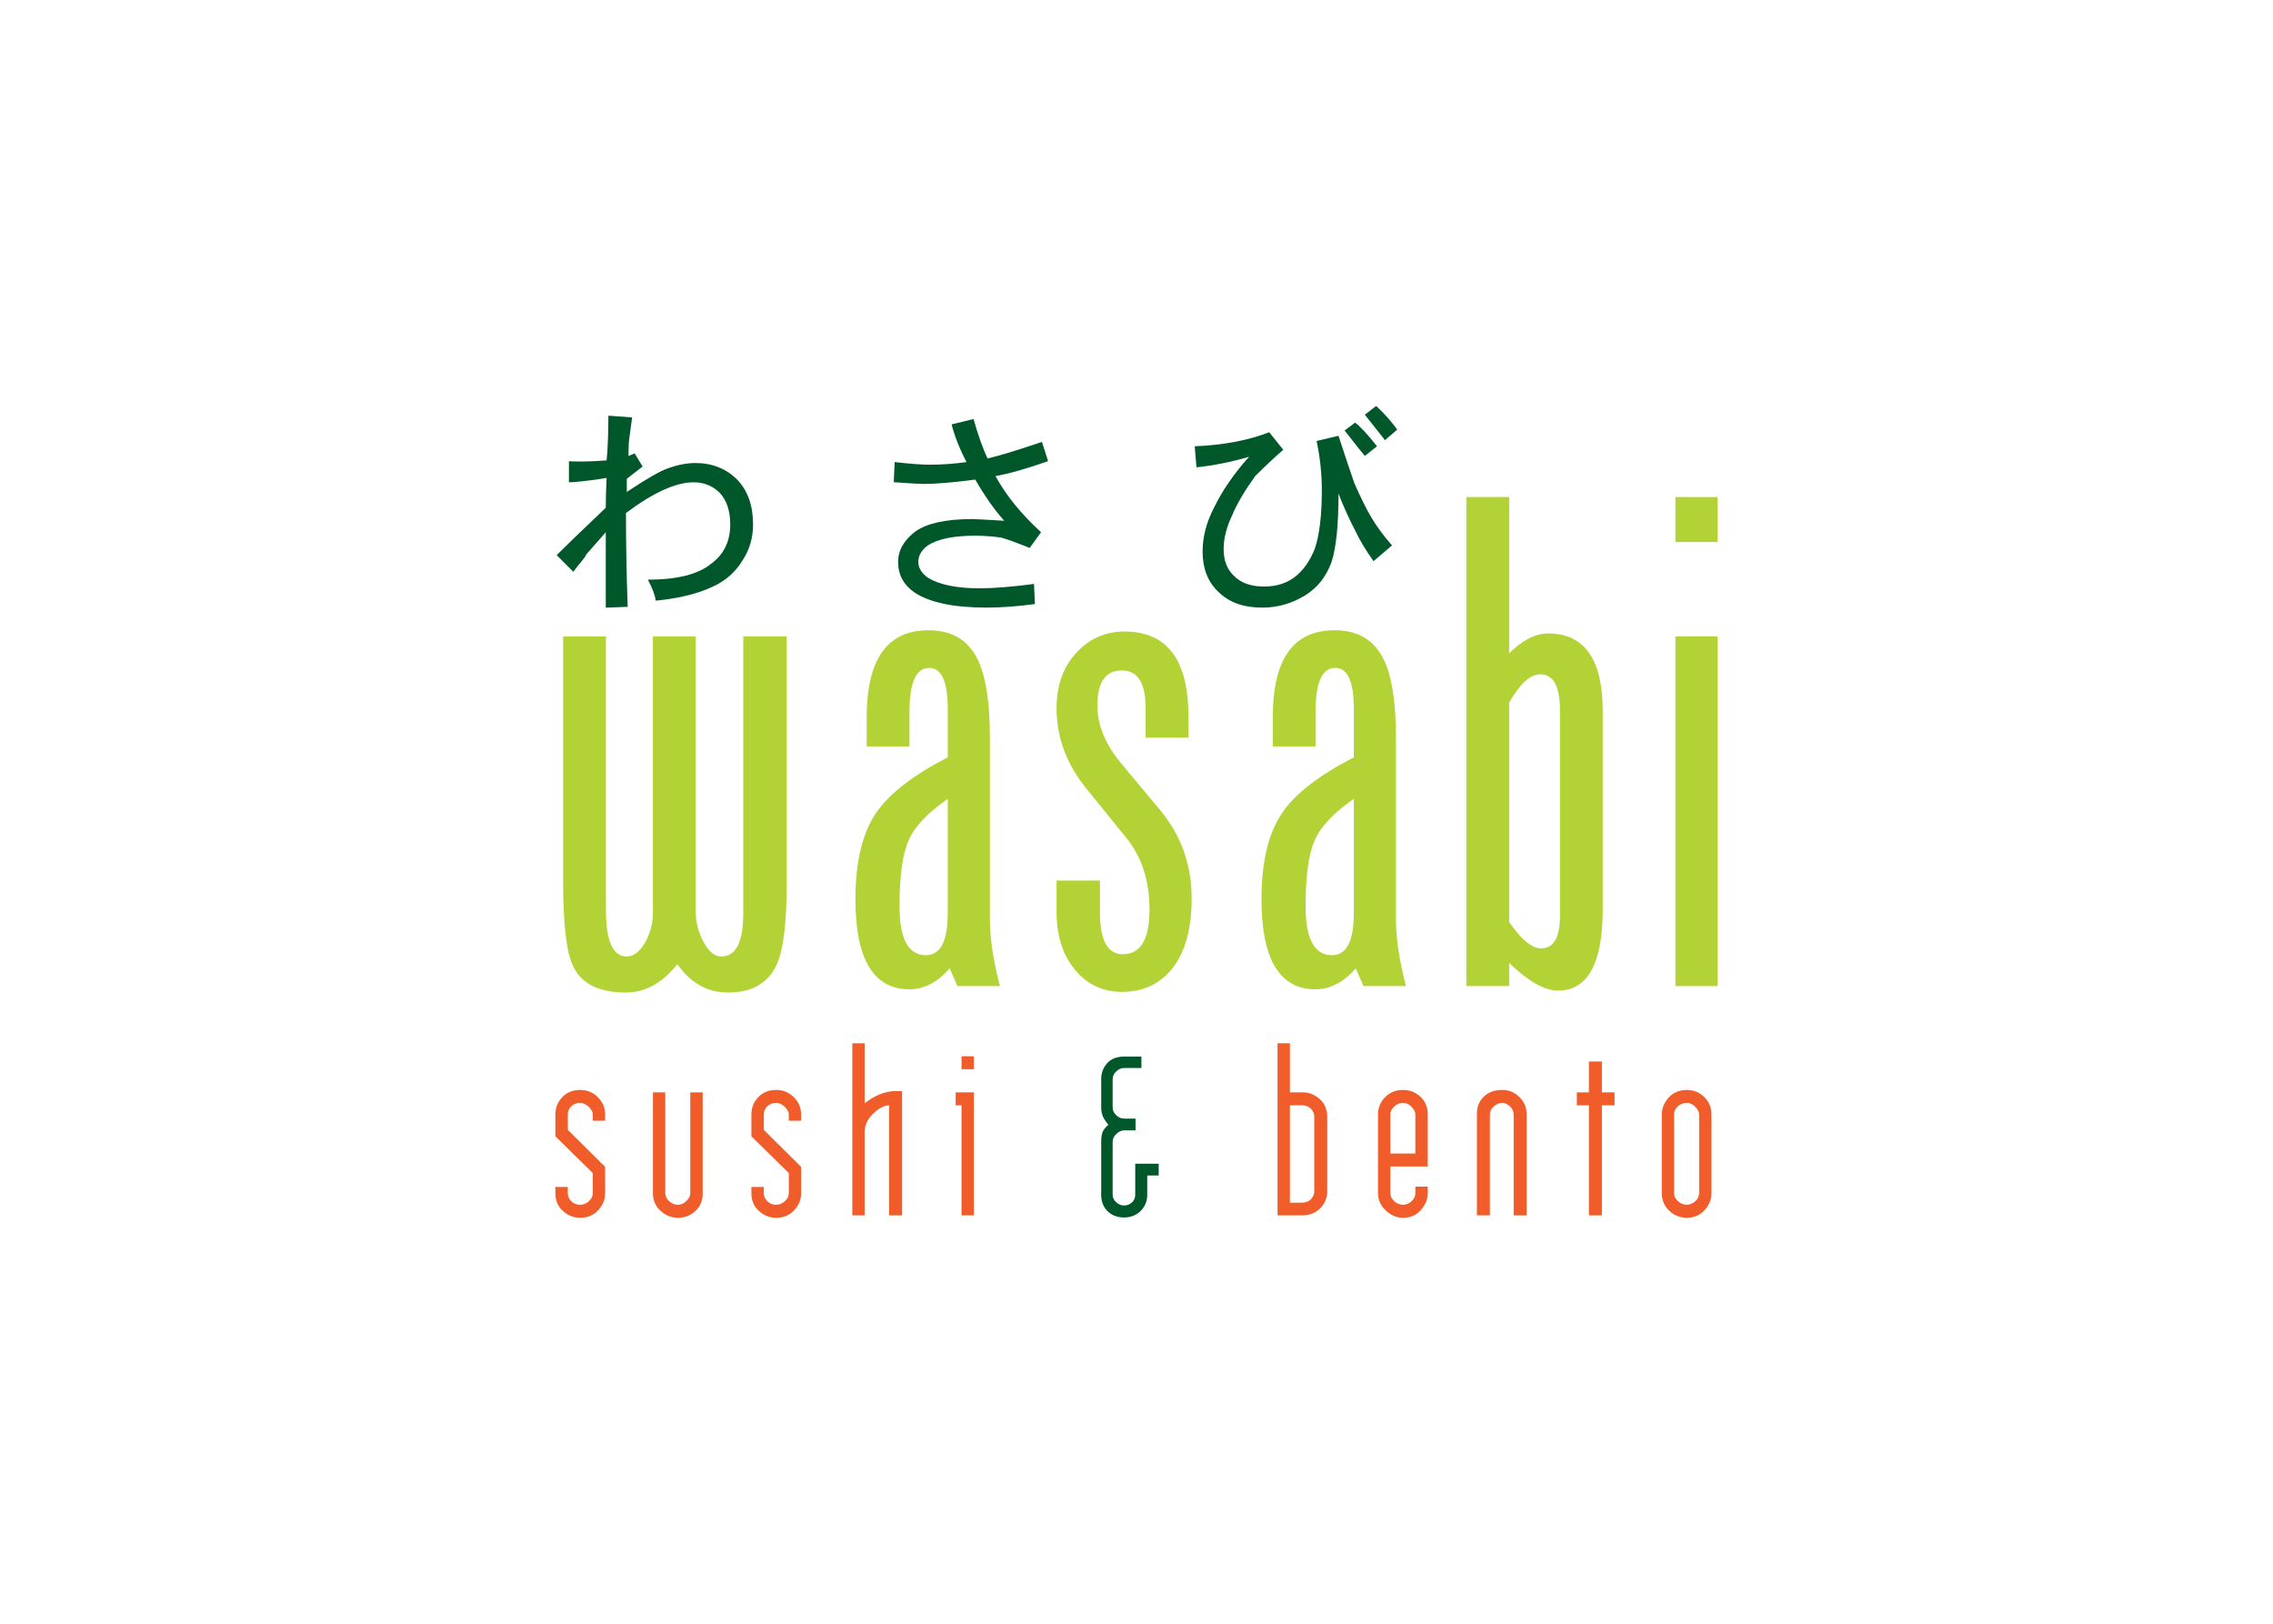 <svg clip-rule="evenodd" fill-rule="evenodd" stroke-linejoin="round" stroke-miterlimit="2" viewBox="0 0 560 400" xmlns="http://www.w3.org/2000/svg"><g fill-rule="nonzero"><path d="m154.85 112.333 1.512-.648 1.954 3.238-3.89 3.024v3.245c4.756-3.174 8.124-5.119 10.158-5.841 2.44-.858 4.677-1.291 6.692-1.291 4.176 0 7.627 1.367 10.364 4.108 2.6 2.732 3.893 6.403 3.893 11.009 0 3.319-.869 6.262-2.584 8.859-1.736 2.885-4.191 5.048-7.356 6.483-3.607 1.721-8.283 2.879-14.048 3.457-.141-1.291-.774-3.027-1.936-5.184 7.197 0 12.377-1.299 15.557-3.887 3.168-2.301 4.745-5.546 4.745-9.728 0-3.309-.851-5.899-2.585-7.77-1.733-1.733-3.89-2.594-6.477-2.594-4.329 0-9.872 2.514-16.629 7.562 0 7.055.126 14.755.424 23.113l-5.398.211v-18.577l-4.76 5.402c-.283.577-.679 1.152-1.183 1.736-.501.575-1.195 1.432-2.059 2.59l-4.095-4.105c2.012-2.025 6.05-5.906 12.097-11.664 0-2.163.061-4.615.203-7.353-1.718.29-2.916.471-3.562.55-.645.061-1.573.172-2.802.314-1.229.144-2.206.221-2.916.221v-5.184c2.581.135 5.688.061 9.28-.218.156-1.299.251-3.02.331-5.18.07-2.166.108-4.114.108-5.835l5.847.433-.664 4.968c-.141.722-.221 2.234-.221 4.536" fill="#00582a"/><path d="m243.302 112.954c3.023-.716 7.497-2.089 13.403-4.095l1.512 4.741c-5.322 1.88-9.642 3.103-12.961 3.681 2.597 4.753 6.333 9.353 11.231 13.827l-2.806 3.88c-3.168-1.296-5.546-2.157-7.134-2.581-2.302-.301-4.394-.442-6.268-.442-5.325 0-9.212.796-11.655 2.381-1.592 1.156-2.381 2.52-2.381 4.099 0 1.444.79 2.741 2.381 3.89 2.882 1.733 7.119 2.593 12.742 2.593 3.448 0 7.921-.362 13.385-1.078l.221 4.959c-4.459.59-8.425.873-11.876.873-8.081 0-13.968-1.226-17.717-3.675-2.728-1.874-4.111-4.394-4.111-7.562 0-2.882 1.45-5.402 4.314-7.559 2.882-2.006 7.559-3.017 14.051-3.017.565 0 3.165.139 7.78.421-2.443-2.726-4.821-6.115-7.134-10.146-5.47.718-9.716 1.078-12.743 1.078-.863 0-3.324-.144-7.34-.432l.221-4.96c3.733.424 6.615.646 8.631.646 3.023 0 6.047-.222 9.07-.646-1.729-3.315-2.943-6.409-3.668-9.291l5.401-1.306c1.15 4.037 2.302 7.282 3.451 9.722" fill="#00582a"/><path d="m329.768 121.6c0 7.78-.581 13.394-1.714 16.845-1.306 3.61-3.466 6.341-6.493 8.216-3.306 2.025-6.834 3.023-10.582 3.023-4.615 0-8.204-1.29-10.804-3.884-2.599-2.448-3.89-5.77-3.89-9.946 0-3.598.947-7.196 2.818-10.803 2.016-4.173 4.886-8.339 8.631-12.524-4.458 1.303-8.772 2.16-12.963 2.593l-.425-5.18c7.058-.292 13.185-1.441 18.35-3.466l3.466 4.329c-2.157 1.868-4.474 4.034-6.916 6.477-2.581 3.598-4.471 6.769-5.608 9.51-1.45 3.027-2.172 5.829-2.172 8.419 0 2.876.866 5.119 2.599 6.701 1.733 1.733 4.173 2.581 7.356 2.581 2.864 0 5.307-.712 7.322-2.157 2.173-1.579 3.909-3.96 5.181-7.125 1.17-3.447 1.736-8.275 1.736-14.472 0-4.025-.427-8.066-1.294-12.097l5.402-1.291c1.595 4.889 2.882 8.779 3.893 11.655 1.714 3.896 3.165 6.781 4.311 8.643 1.293 2.17 2.947 4.397 4.981 6.708l-4.554 3.887c-1.859-2.6-3.365-5.119-4.535-7.568-1.432-2.741-2.803-5.758-4.096-9.074m1.512-15.553 2.584-1.942c1.309 1.007 3.103 2.952 5.401 5.835l-3.008 2.372c-.283-.286-1.954-2.372-4.977-6.265m12.96-.218-3.02 2.599-4.963-6.268 2.79-2.16c2.016 1.874 3.746 3.813 5.193 5.829" fill="#00582a"/><path d="m149.086 294.014c0 1.497-.565 2.867-1.702 4.112-1.15 1.247-2.615 1.874-4.425 1.874-1.592 0-3.026-.553-4.252-1.665-1.245-1.106-1.875-2.557-1.875-4.354v-1.589h3.058v1.589c0 .71.279 1.361.878 1.942.6.583 1.325.863 2.16.863.802 0 1.527-.28 2.157-.879.646-.596.959-1.232.959-1.957v-4.972l-9.212-9.043v-5.383c0-1.659.569-3.076 1.687-4.259 1.119-1.195 2.6-1.791 4.44-1.791 1.684 0 3.134.596 4.333 1.791 1.195 1.183 1.794 2.618 1.794 4.259v1.539h-3.042v-1.539c0-.605-.298-1.201-.897-1.798-.71-.715-1.447-1.072-2.219-1.072-.836 0-1.561.28-2.16.833s-.878 1.232-.878 2.037l.017 3.795 9.181 9.113z" fill="#f15d2a"/><path d="m173.122 294.141c0 1.687-.617 3.085-1.812 4.191-1.199 1.104-2.615 1.666-4.268 1.666-1.592 0-3.027-.562-4.284-1.699-1.263-1.134-1.892-2.584-1.892-4.333v-24.867h3.038v24.836c0 .707.317 1.377.962 1.97.633.599 1.355.882 2.157.882.71 0 1.404-.283 2.065-.913.661-.615.977-1.259.977-1.939v-24.836h3.057z" fill="#f15d2a"/><path d="m197.375 294.014c0 1.497-.569 2.867-1.703 4.112-1.146 1.247-2.611 1.874-4.424 1.874-1.607 0-3.024-.553-4.253-1.665-1.244-1.106-1.871-2.557-1.871-4.354v-1.589h3.054v1.589c0 .71.298 1.361.879 1.942.603.583 1.327.863 2.16.863.805 0 1.512-.28 2.157-.879.63-.596.962-1.232.962-1.957v-4.972l-9.212-9.043v-5.383c0-1.659.565-3.076 1.684-4.259 1.115-1.195 2.599-1.791 4.44-1.791 1.684 0 3.119.596 4.332 1.791 1.196 1.183 1.795 2.618 1.795 4.259v1.539h-3.039v-1.539c0-.605-.301-1.201-.897-1.798-.71-.715-1.466-1.072-2.222-1.072-.833 0-1.558.28-2.16.833-.581.553-.879 1.232-.879 2.037l.018 3.795 9.181 9.113z" fill="#f15d2a"/><path d="m222.244 299.4h-3.198v-27.089c-1.134 0-2.345.599-3.669 1.795-1.573 1.407-2.348 2.98-2.348 4.725v20.569h-3.039v-42.397h3.039v14.777c1.199-.913 2.378-1.626 3.497-2.114 1.401-.584 2.79-.882 4.142-.882h1.576z" fill="#f15d2a"/><path d="m239.93 299.4h-3.038v-27.101h-1.448v-3.199h4.486zm0-36.002h-3.038v-3.196h3.038z" fill="#f15d2a"/><path d="m285.464 289.574h-2.818v4.787c0 1.546-.55 2.867-1.622 3.939-1.085 1.073-2.459 1.62-4.066 1.62-1.508 0-2.786-.437-3.828-1.303-1.195-1.042-1.825-2.458-1.825-4.256v-13.043c0-.922.095-1.681.285-2.299.188-.595.676-1.238 1.478-1.948-.565-.663-1.007-1.327-1.309-1.975-.297-.64-.454-1.402-.454-2.25v-6.974c0-1.592.504-2.913 1.496-3.986.993-1.072 2.378-1.604 4.157-1.604h4.253v2.812h-4.268c-.694 0-1.34.273-1.92.823-.6.553-.898 1.214-.898 1.936v6.993c0 .679.298 1.294.867 1.862.578.577 1.242.851 1.982.851h2.787v2.897h-2.787c-.676 0-1.321.284-1.92.867-.615.553-.928 1.229-.928 1.994v13.013c0 .694.298 1.291.866 1.828.578.535 1.226.805 1.967.805.71 0 1.327-.237 1.893-.728.549-.473.836-1.122.836-1.917v-7.642h5.776z" fill="#00582a"/><path d="m326.997 293.415c0 1.672-.584 3.091-1.748 4.253-1.15 1.133-2.597 1.733-4.318 1.733h-6.188v-42.4h3.057v12.097h3.116c1.61 0 3.027.569 4.256 1.669 1.226 1.136 1.825 2.599 1.825 4.443zm-3.199-.026v-18.209c0-.817-.283-1.484-.832-2.049-.566-.551-1.26-.829-2.05-.829h-3.116v23.969h2.883c.943 0 1.717-.267 2.283-.836.549-.568.832-1.226.832-2.046" fill="#f15d2a"/><path d="m351.757 293.922c0 1.546-.583 2.925-1.721 4.188-1.127 1.263-2.581 1.89-4.344 1.89-1.607 0-3.042-.6-4.299-1.825-1.263-1.214-1.89-2.615-1.89-4.21v-19.431c0-1.638.584-3.058 1.733-4.241 1.162-1.195 2.646-1.791 4.456-1.791 1.638 0 3.054.553 4.252 1.665 1.214 1.125 1.813 2.588 1.813 4.385v12.813h-9.215v6.585c0 .756.332 1.419.974 1.991.664.577 1.386.845 2.176.845.71 0 1.382-.268 2.034-.845.657-.584.974-1.251.974-2.019v-1.607h3.057zm-3.057-9.749v-9.621c0-.605-.298-1.232-.913-1.874-.614-.648-1.321-.996-2.095-.996-.833 0-1.558.298-2.191.913-.645.599-.959 1.247-.959 1.957v9.621z" fill="#f15d2a"/><path d="m376.121 299.4h-3.199v-24.837c0-.768-.313-1.435-.909-2.015-.633-.569-1.263-.867-1.893-.867-.722 0-1.417.298-2.077.867-.664.581-.977 1.247-.977 2.015v24.837h-3.196v-25.036c0-1.721.566-3.122 1.715-4.225 1.13-1.1 2.645-1.638 4.535-1.638 1.592 0 2.996.565 4.191 1.733 1.211 1.165 1.81 2.584 1.81 4.317z" fill="#f15d2a"/><path d="m397.778 272.299h-3.116v27.101h-3.202v-27.101h-2.974v-3.199h2.974v-7.611h3.202v7.611h3.116z" fill="#f15d2a"/><path d="m421.656 293.966c0 1.515-.565 2.898-1.702 4.145-1.149 1.263-2.6 1.887-4.363 1.887-1.638 0-3.085-.565-4.33-1.727-1.229-1.167-1.843-2.587-1.843-4.305v-19.431c0-1.515.568-2.898 1.699-4.16 1.152-1.248 2.633-1.872 4.474-1.872 1.64 0 3.072.563 4.271 1.73 1.192 1.149 1.794 2.584 1.794 4.302zm-3.042-.017v-19.401c0-.63-.314-1.257-.959-1.908-.645-.645-1.339-.959-2.095-.959-.787 0-1.515.28-2.16.833-.63.565-.959 1.241-.959 2.034v19.401c0 .71.329 1.361.959 1.954.645.599 1.373.882 2.16.882.71 0 1.401-.267 2.062-.845.663-.571.992-1.235.992-1.991" fill="#f15d2a"/><g fill="#b2d235"><path d="m138.739 217.236v-60.473h10.542v67.288c0 7.712 1.687 11.571 5.073 11.571 1.742 0 3.26-1.137 4.557-3.407 1.293-2.274 1.939-4.708 1.939-7.295v-68.157h10.542v67.549c0 2.741.642 5.312 1.929 7.709 1.285 2.4 2.741 3.601 4.37 3.601 3.619 0 5.432-3.558 5.432-10.677v-68.182h10.699v60.629c0 9.615-.765 16.221-2.298 19.816-2.01 4.861-6.078 7.291-12.208 7.291-5.017 0-9.166-2.326-12.441-6.978-3.699 4.652-7.924 6.978-12.684 6.978-6.652 0-10.988-2.166-12.997-6.502-1.635-3.38-2.455-10.302-2.455-20.761"/><path d="m235.882 242.911-1.902-4.357c-3.014 3.435-6.314 5.149-9.909 5.149-8.874 0-13.314-7.396-13.314-22.19 0-9.194 1.693-16.273 5.073-21.238 3.171-4.705 9.061-9.274 17.674-13.714v-11.965c0-6.713-1.533-10.069-4.597-10.069-3.223 0-4.836 3.62-4.836 10.859v8.481h-10.539v-7.209c0-14.269 5.073-21.401 15.219-21.401 5.703 0 9.719 2.351 12.045 7.055 2.061 4.065 3.091 10.594 3.091 19.573v44.621c0 4.596.82 10.069 2.458 16.405zm-7.767-7.605c3.592 0 5.389-3.463 5.389-10.386v-28.133c-4.965 3.435-8.192 6.855-9.666 10.263-1.481 3.407-2.222 8.812-2.222 16.208 0 8.032 2.166 12.048 6.499 12.048"/><path d="m292.798 176.497v5.229h-10.542v-7.288c0-6.185-1.954-9.277-5.866-9.277-4.012 0-6.025 2.883-6.025 8.641 0 4.805 1.957 9.565 5.869 14.266l9.589 11.492c5.178 6.234 7.765 13.501 7.765 21.794 0 7.347-1.53 13.013-4.597 17.001-3.063 3.991-7.263 5.986-12.601 5.986-4.704 0-8.557-1.826-11.571-5.47-3.011-3.647-4.514-8.397-4.514-14.266v-7.688h10.696v7.878c0 6.846 1.865 10.269 5.592 10.269 4.409 0 6.613-3.647 6.613-10.948 0-7.134-1.902-13.034-5.706-17.689l-9.827-12.137c-4.913-6.031-7.368-12.641-7.368-19.834 0-5.555 1.607-10.09 4.833-13.609 3.221-3.518 7.184-5.275 11.888-5.275 10.515 0 15.772 6.975 15.772 20.925"/><path d="m335.922 242.911-1.902-4.357c-3.014 3.435-6.314 5.149-9.909 5.149-8.877 0-13.314-7.396-13.314-22.19 0-9.194 1.69-16.273 5.073-21.238 3.171-4.705 9.061-9.274 17.674-13.714v-11.965c0-6.713-1.534-10.069-4.597-10.069-3.226 0-4.836 3.62-4.836 10.859v8.481h-10.539v-7.209c0-14.269 5.073-21.401 15.215-21.401 5.706 0 9.722 2.351 12.051 7.055 2.059 4.065 3.088 10.594 3.088 19.573v44.621c0 4.596.821 10.069 2.458 16.405zm-7.768-7.605c3.592 0 5.39-3.463 5.39-10.386v-28.133c-4.969 3.435-8.192 6.855-9.67 10.263-1.478 3.407-2.218 8.812-2.218 16.208 0 8.032 2.166 12.048 6.498 12.048"/><path d="m371.81 237.207v5.703h-10.54v-120.467h10.54v38.516c3.278-3.275 6.474-4.91 9.592-4.91 8.982 0 13.471 6.391 13.471 19.179v48.662c0 13.421-3.669 20.135-11.012 20.135-3.331 0-7.347-2.274-12.051-6.818m12.527-62.138c0-5.97-1.616-8.957-4.84-8.957-2.479 0-5.042 2.326-7.687 6.975v54.054c3.014 4.332 5.629 6.499 7.85 6.499 3.116 0 4.677-2.695 4.677-8.085z"/><path d="m412.786 122.441h10.382v11.096h-10.382zm10.382 120.47h-10.382v-86.148h10.382z"/></g></g></svg>